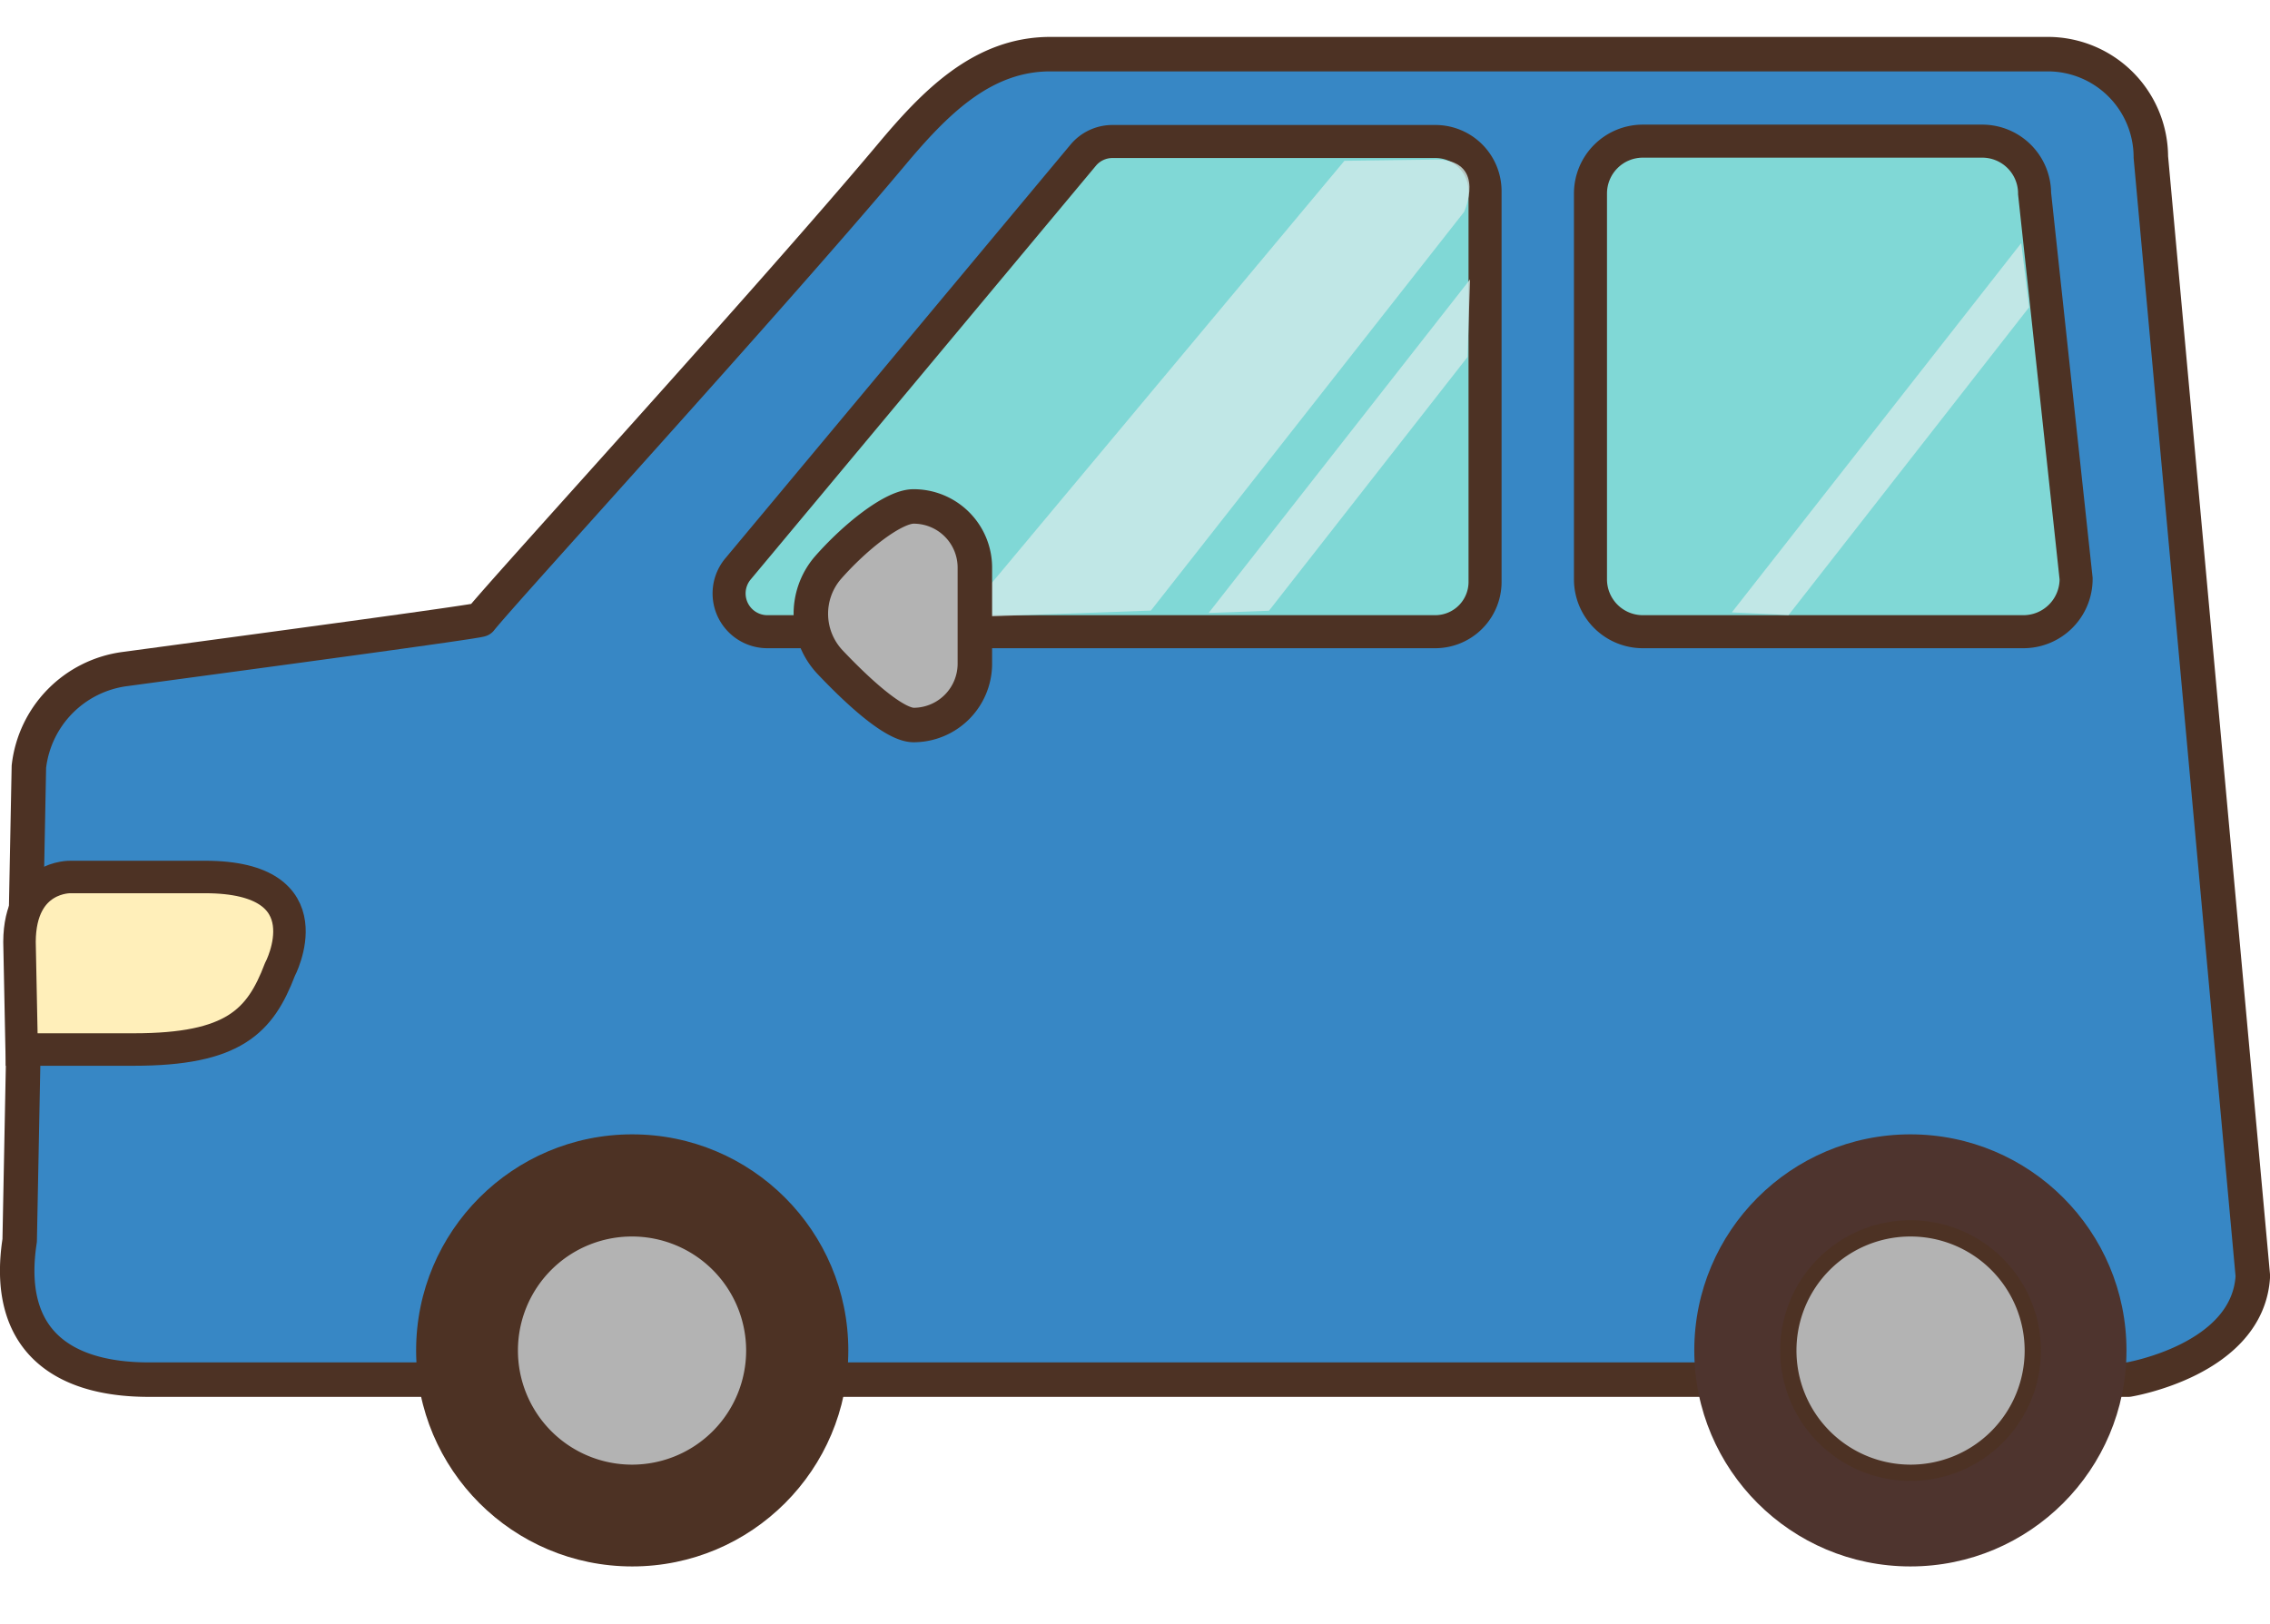 <svg xmlns="http://www.w3.org/2000/svg" viewBox="0 -2 125.74 90">
    <defs>
        <style>.cls-1{fill:#3787c5;}.cls-1,.cls-2,.cls-5,.cls-7,.cls-9{stroke:#4d3224;}.cls-1,.cls-5{stroke-linecap:round;stroke-linejoin:round;stroke-width:1.91px;}.cls-2{fill:#80d8d6;stroke-width:1.83px;}.cls-2,.cls-7,.cls-9{stroke-miterlimit:10;}.cls-3,.cls-6{opacity:0.8;}.cls-4,.cls-6{fill:#d0ebea;}.cls-5,.cls-9{fill:#b3b3b3;}.cls-7{fill:#ffefba;stroke-width:1.8px;}.cls-8{fill:#4d3224;}.cls-9{stroke-width:0.9px;}.cls-10{fill:#4e342e;}</style>
    </defs>
    <title>home-car-up03</title>
    <g class="car-body">
        <path class="cls-1" d="M124.79,68.7l-5.65-62A5.71,5.71,0,0,0,113.44,1H58.18c-3.79,0-6.42,2.72-8.86,5.64-6.76,8.05-21.54,24.21-22.7,25.69-.08.1-12.6,1.78-19.71,2.74A6.16,6.16,0,0,0,1.6,40.48L1.09,66.73c-.84,5.44,2.26,7.71,7.15,7.71H117.89S124.53,73.36,124.79,68.7Z"/>
        <path class="cls-2" d="M79.51,33h-37a2.12,2.12,0,0,1-1.63-3.48L60,6.6a2.11,2.11,0,0,1,1.63-.76H79.51a2.75,2.75,0,0,1,2.75,2.75v21.6A2.76,2.76,0,0,1,79.51,33Z"/>
        <path class="cls-2" d="M112.06,33H91a2.9,2.9,0,0,1-2.9-2.9V8.72A2.9,2.9,0,0,1,91,5.82H109.8a2.9,2.9,0,0,1,2.9,2.9L115,30.06A2.92,2.92,0,0,1,112.06,33Z"/>
        <g class="cls-3">
            <path class="cls-4" d="M79.72,6.84l-5.25.07L53.35,32.2l10.4-.37L81.1,9.74S82.35,7,79.72,6.84Z"/>
        </g>
        <path class="cls-5" d="M50.61,38.17c-1.08,0-3.1-1.87-4.6-3.45a3.91,3.91,0,0,1-.17-5.24c1.52-1.74,3.65-3.42,4.76-3.42h0A3.39,3.39,0,0,1,54,29.44v5.35A3.4,3.4,0,0,1,50.61,38.17Z"/>
        <polygon class="cls-6" points="81.29 17.78 70.29 31.84 66.95 31.96 81.43 13.48 81.29 17.78"/>
        <polygon class="cls-6" points="99.07 32.08 112.4 15.02 111.96 11.47 95.93 31.93 99.07 32.08"/>
        <path class="cls-7" d="M1.2,56.15H7.41c5.54,0,7-1.57,8.09-4.42,0,0,2.73-5.14-4.15-5.14H3.91S1.1,46.5,1.08,50.18Z"/>
        <animateTransform attributeType="auto" attributeName="transform" type="translate" values="0 0; 0 -1.8; 0 0" dur="0.8s" begin="0" repeatCount="indefinite" />

    </g>
    <g>
        <circle class="cls-8" cx="35.02" cy="72.82" r="11.97"/>
        <path class="cls-9" d="M35,66.06a6.77,6.77,0,1,1-6.76,6.76A6.76,6.76,0,0,1,35,66.06Z"/>
    </g>
    <g>
        <circle class="cls-10" cx="105.82" cy="72.82" r="11.97"/>
        <path class="cls-9" d="M105.82,66.06a6.77,6.77,0,1,1-6.76,6.76A6.76,6.76,0,0,1,105.82,66.06Z"/>
    </g>
</svg>
